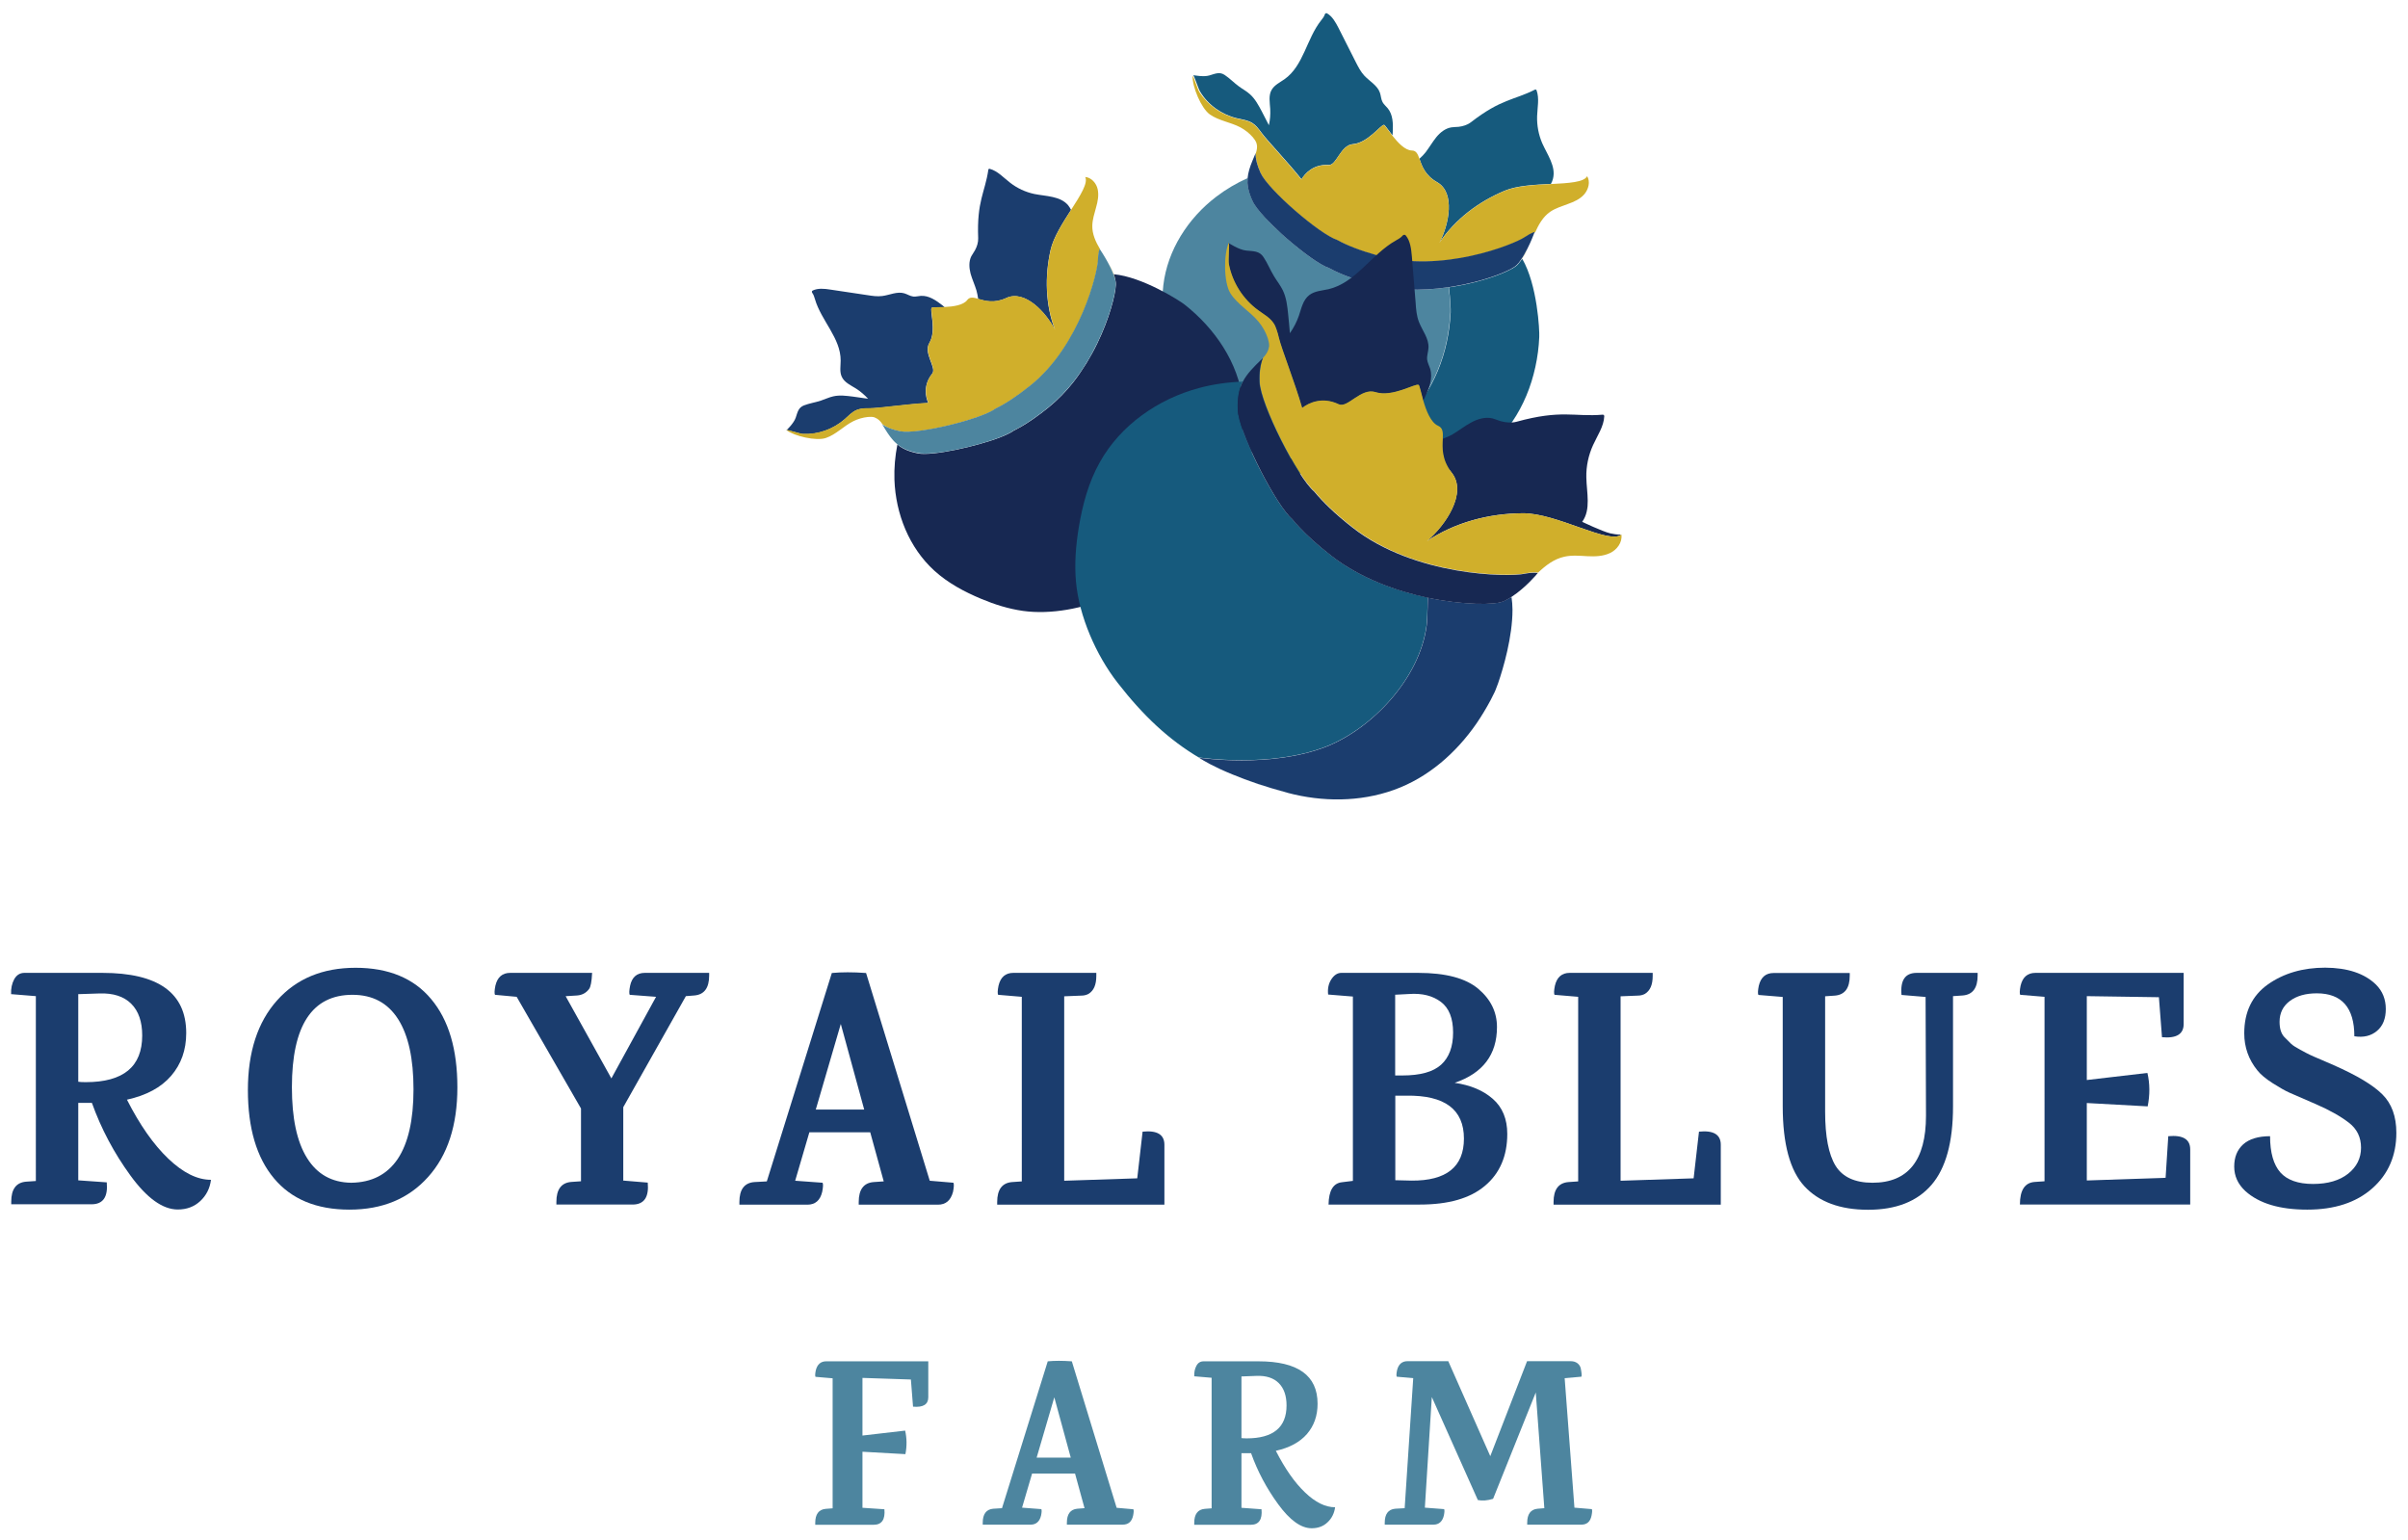 <?xml version="1.0" encoding="utf-8"?>
<!-- Generator: Adobe Illustrator 25.3.1, SVG Export Plug-In . SVG Version: 6.00 Build 0)  -->
<svg version="1.1" id="Layer_1" xmlns="http://www.w3.org/2000/svg" xmlns:xlink="http://www.w3.org/1999/xlink" x="0px" y="0px"
	 viewBox="0 0 1800 1151.5" style="enable-background:new 0 0 1800 1151.5;" xml:space="preserve">
<style type="text/css">
	.st0{fill:#4D859F;}
	.st1{fill:#165A7D;}
	.st2{fill:#D0AF2B;}
	.st3{fill:#1B3D6E;}
	.st4{fill:#172852;}
</style>
<g>
	<g>
		<g>
			<path class="st0" d="M1055.2,359c-5.3,0.7-10.3,1.2-15.2,1.7C1044.9,360.2,1049.9,359.7,1055.2,359z"/>
			<path class="st0" d="M1147.5,274.4c-1.6,7.3-3.8,14.6-6.7,21.4C1143.7,288.9,1145.9,281.7,1147.5,274.4z"/>
			<path class="st0" d="M1063.5,357.6c19.2-3.9,37.7-12.3,52.2-25.4c11.1-10,19.4-22.6,25.2-36.4c-5.7,13.8-14.1,26.4-25.2,36.4
				C1101.2,345.3,1082.7,353.7,1063.5,357.6z"/>
			<path class="st0" d="M1038.5,360.8c-4.8,0.4-9.5,0.6-14,0.7C1029.1,361.4,1033.7,361.1,1038.5,360.8z"/>
			<path class="st0" d="M1023.3,361.5c-4.7,0-9.2-0.1-13.7-0.3C1014.1,361.4,1018.7,361.5,1023.3,361.5z"/>
			<path class="st0" d="M988.9,340.3c22.2-3,43.9-11.8,60.5-26.8c22.2-20,33.3-50.3,34.8-80.1c0.1-2.1-0.1-9.5-1.3-18.7
				c-9.9,1.5-20.6,2.2-31.5,1.7c-9.1-0.4-18.3-1.8-27.2-4.3c-13.5-3.8-23.4-7.7-30.6-11.7c-6.5-2.1-19.4-11.4-31.4-21.9
				c-1.5-1.3-3-2.6-4.4-3.9c-4.4-4-8.5-8-11.9-11.7c-4.6-5-8.1-9.4-9.5-12.6c-0.8-1.7-1.5-3.4-2-4.9c-1.1-3.1-1.7-5.9-1.8-8.6
				c-0.1-1.2,0-2.5,0.1-3.7c-8.4,3.8-16.3,8.4-23.6,14c-21,16-36.4,39.9-39.5,66.1c-1.7,14.1,0.1,28.5,3.3,42.4
				c2.5,11,5.9,21.9,11.1,31.9c9.9,19.2,29,37.6,47.8,48.4c26.8,15.4,50.4,23.5,77.7,25.2c-23.2-1.5-43.6-7.6-65.6-18.7
				C957.6,343.2,972.3,342.6,988.9,340.3z"/>
			<path class="st1" d="M1136.8,194.9c-0.9,1.3-1.9,2.5-2.8,3.4c-3.1,3-15.3,8.6-32.1,12.8c-4.8,1.2-10,2.3-15.4,3.2
				c-1.1,0.2-2.3,0.3-3.4,0.5c1.1,9.2,1.4,16.5,1.3,18.7c-1.5,29.8-12.6,60.1-34.8,80.1c-16.6,15-38.3,23.8-60.5,26.8
				c-16.7,2.3-31.3,2.9-45.2,2c22,11.2,42.5,17.2,65.6,18.7c0.1,0,0.2,0,0.3,0c4.4,0.3,9,0.4,13.7,0.3c0.4,0,0.8,0,1.2,0
				c4.5-0.1,9.2-0.3,14-0.7c0.5,0,0.9-0.1,1.4-0.1c4.9-0.4,10-0.9,15.2-1.7c0,0,0,0,0,0c2.8-0.4,5.5-0.8,8.3-1.4
				c19.2-3.9,37.7-12.3,52.2-25.4c11.1-10,19.4-22.6,25.2-36.4c2.9-6.9,5.1-14.1,6.7-21.4c1.6-7.3,2.6-14.8,2.9-22.3
				c0.3-5-1.4-39.1-12.7-58.5C1137.5,194,1137.1,194.4,1136.8,194.9z"/>
			<path class="st1" d="M891.6,56.4C891.6,56.4,891.6,56.4,891.6,56.4C891.6,56.4,891.6,56.4,891.6,56.4L891.6,56.4z"/>
			<path class="st1" d="M924.7,88.4c3.9,0.9,8,1.4,11.4,3.5c1.3,0.8,2.4,1.8,3.4,2.9c0,0,0.1,0.1,0.1,0.1c1.2,1.3,2.3,2.8,3.4,4.3
				c4.4,6,19.7,21.9,29.9,34.8c2.6-4.5,9-11.4,20.3-10.7c6,0.4,8.8-14.9,18.2-15.6c11.1-0.9,21-14.8,23.2-14.4
				c0.7,0.2,3.1,3.8,6.3,7.9c0.1-0.8,0.2-1.6,0.2-2.4c0.3-6.3,0.2-13.1-3.8-17.9c-1.2-1.5-2.8-2.7-3.8-4.5c-1.2-2.2-1.2-4.8-2-7.1
				c-1.9-5.5-7.7-8.5-11.7-12.8c-2.7-2.9-4.5-6.5-6.3-10c-4.3-8.6-8.7-17.1-13-25.7c-2.1-4.1-4.6-8.6-8.5-10.8
				c-0.7-0.4-1.5,0-1.7,0.8c-0.5,1.6-1.7,3.1-2.8,4.5c-10.8,13.6-13.1,33.9-27.3,43.9c-3.4,2.4-7.5,4.3-9.6,7.9
				c-2.5,4.2-1.4,9.5-1.1,14.4c0.2,4.1-0.1,8.2-1,12.1c-1.8-3.5-3.6-7-5.4-10.5c-2.4-4.5-4.9-9.2-8.7-12.6c-2.5-2.3-5.6-3.9-8.3-5.9
				c-3.7-2.7-6.9-6.1-10.7-8.6c-3.8-2.5-7-0.9-11.4,0.4c-4.3,1.3-11.8-0.2-12-0.2c0.9,1,3.8,10.3,5.1,12.3
				C903.1,78.5,913.3,85.7,924.7,88.4z"/>
			<path class="st1" d="M1074.3,136.2c13.7,7.8,8.9,31.5,1.7,45.2c11.7-17.5,29.3-30.7,48.7-38.8c9.2-3.9,22.6-4.5,34.6-5.1
				c0.7-1.3,1.3-2.6,1.6-4c2.3-9.2-4.3-17.9-8.1-26.5c-2.7-6.3-4-13.2-3.8-20.1c0.2-6.5,1.8-13.3-0.4-19.4c-0.2-0.5-0.7-0.7-1.2-0.5
				c-16,8.1-25,6.7-47.9,24.4c-2.6,2-5.9,3-9.1,3.4c-1.8,0.2-3.6,0.1-5.4,0.4c-4.6,0.7-8.4,3.8-11.3,7.3c-2.9,3.6-5.2,7.6-8,11.3
				c-1.4,1.8-3,3.4-4.7,4.9C1062.9,123.9,1065.1,131,1074.3,136.2z"/>
			<path class="st2" d="M1186.4,131.7c-2.3,4.6-13.9,5.2-27.1,5.9c-12,0.6-25.4,1.3-34.6,5.1c-19.4,8.1-36.9,21.3-48.7,38.8
				c7.1-13.7,12-37.4-1.7-45.2c-9.2-5.2-11.4-12.3-13.2-17.4c-1.3-3.7-2.4-6.4-5.8-6.4c-5-0.1-10.4-5.9-14.5-11.1
				c-3.2-4.1-5.6-7.8-6.3-7.9c-2.2-0.5-12,13.5-23.2,14.4c-9.4,0.7-12.2,16-18.2,15.6c-11.3-0.7-17.6,6.2-20.3,10.7
				c-10.3-13-25.6-28.8-29.9-34.8c-1.1-1.5-2.1-2.9-3.4-4.3c0,0-0.1-0.1-0.1-0.1c-1-1.1-2.1-2.1-3.4-2.9c-3.4-2.1-7.5-2.6-11.4-3.5
				c-11.4-2.7-21.6-9.9-28-19.7c-1.3-2-4.2-11.3-5.1-12.3c0,0,0,0,0,0c0,0,0,0,0,0c0,0,0,0.1,0,0.1c-0.4,8,6.4,24.2,12.8,28.8
				c6.8,4.8,15.5,5.8,22.9,9.7c3.5,1.9,6.7,4.4,9.3,7.4c1.1,1.3,2.1,2.7,2.7,4.3c0.1,0.3,0,0.5,0.1,0.8c0-0.1,0-0.1,0.1-0.2
				c0.6,2.4,0.1,5-0.8,7.4c0.1,4.4,1.2,9,3.8,14.7c5.7,12.6,44.2,45.9,57.3,50.1c7.3,4,17.1,7.9,30.6,11.7
				c47.6,13.4,101.5-8.4,109.6-13.9c4.8-3.3,7.6-3.8,7.6-3.8s-0.1,0.2-0.2,0.5c2.8-6.2,6-12.1,11.5-15.9c4-2.7,8.7-4.1,13.2-5.8
				c4.5-1.6,9.1-3.6,12.3-7.3C1187.5,141.4,1188.9,135.8,1186.4,131.7z"/>
			<path class="st2" d="M1136.8,194.9c0.3-0.4,0.7-0.8,1-1.3c1.6-2.4,3-5,4.2-7.7C1140.4,189,1138.7,192.2,1136.8,194.9z"/>
			<path class="st3" d="M1139.8,177.2c-8.1,5.5-62.1,27.3-109.6,13.9c-13.5-3.8-23.4-7.7-30.6-11.7c-13-4.2-51.5-37.4-57.3-50.1
				c-2.6-5.7-3.7-10.3-3.8-14.7c0,0,0-0.1,0-0.1c-0.1,0.2-0.1,0.5-0.2,0.7c-0.8,1.8-1.5,3.4-2.1,5c-2,4.8-3.2,8.9-3.6,12.9
				c-0.1,1.2-0.1,2.4-0.1,3.7c0.2,2.7,0.7,5.5,1.8,8.6c0.5,1.6,1.2,3.2,2,4.9c1.4,3.2,4.9,7.6,9.5,12.6c3.5,3.7,7.6,7.7,11.9,11.7
				c1.5,1.3,2.9,2.6,4.4,3.9c12,10.4,24.9,19.8,31.4,21.9c7.3,4,17.1,7.9,30.6,11.7c8.9,2.5,18.1,3.8,27.2,4.3
				c10.9,0.5,21.5-0.2,31.5-1.7c1.1-0.2,2.3-0.3,3.4-0.5c5.4-0.9,10.6-2,15.4-3.2c16.8-4.2,29.1-9.8,32.1-12.8
				c1-0.9,1.9-2.1,2.8-3.4c1.9-2.6,3.7-5.8,5.3-9c2.7-5.3,4.6-10.4,5.2-11.9c0.1-0.3,0.2-0.5,0.2-0.5S1144.7,173.9,1139.8,177.2z"/>
		</g>
		<g>
			<path class="st4" d="M929,299.7c-3.3-28.6-20.9-54.2-43.5-72c-3.8-3-31.5-20.7-53-22.7c0.5,1.2,0.8,2.5,1.1,3.8
				c0.2,0.6,0.3,1.3,0.4,1.9c0.1,0.6,0.1,1.3,0.1,2.3c-0.3,7.3-4.7,24.9-14,44c-2.3,4.8-5,9.6-7.9,14.4c-3,4.8-6.2,9.6-9.8,14.2
				c-5.4,6.9-11.6,13.3-18.5,18.9c-7.9,6.4-14.7,11.1-20.6,14.5c-2,1.1-3.9,2.1-5.6,3c-0.7,0.5-1.5,1-2.4,1.5c-1.9,1-4.2,2.1-7,3.2
				c-17.8,7-51.2,14.3-61.9,12.3c-7.1-1.4-11.8-3.5-15.6-6.7c-1.7,8.7-2.5,17.5-2.2,26.4c0.9,25.4,11,50.8,29.8,67.9
				c10.1,9.2,22.4,15.8,35.1,21.1c10,4.2,20.5,7.5,31.2,9c20.6,2.9,45.7-1.8,64.6-10.5c40.9-18.8,64.5-41.1,87-84
				C926.3,343,931.5,321.1,929,299.7z"/>
			<path class="st3" d="M587.6,321.6C587.6,321.6,587.7,321.6,587.6,321.6C587.7,321.6,587.6,321.6,587.6,321.6
				C587.6,321.6,587.6,321.6,587.6,321.6z"/>
			<path class="st3" d="M631.2,313.6c2.9-2.5,5.5-5.5,9.1-7c0.7-0.3,1.4-0.5,2.2-0.7c0.5-0.1,1-0.2,1.5-0.3c0.2,0,0.5-0.1,0.7-0.1
				c1.7-0.2,3.5-0.2,5.2-0.2c7.2,0,28.1-3.2,44-4c-2.1-4.6-3.9-13.4,2.9-21.9c3.6-4.5-6.8-15.2-2.1-23c5.5-9.2,0.1-24.7,1.7-26.2
				c0.5-0.5,4.7-0.3,9.7-0.5c-0.6-0.5-1.2-1-1.7-1.5c-4.8-3.7-10.1-7.4-16.1-7c-1.9,0.1-3.7,0.7-5.6,0.5c-2.4-0.3-4.4-1.7-6.7-2.4
				c-5.4-1.6-11,1.3-16.5,2c-3.8,0.5-7.6-0.1-11.4-0.7c-9.1-1.4-18.3-2.7-27.4-4.1c-4.4-0.7-9.3-1.2-13.2,0.7
				c-0.7,0.3-0.8,1.2-0.3,1.8c1,1.3,1.5,3.1,2,4.7c4.7,16.1,19.3,29.1,19.2,45.9c0,4-0.9,8.3,0.8,12c1.9,4.3,6.7,6.4,10.7,8.9
				c3.3,2.1,6.3,4.7,9,7.6c-3.8-0.6-7.5-1.1-11.3-1.6c-4.9-0.6-9.9-1.3-14.7-0.2c-3.2,0.7-6.2,2.2-9.3,3.2c-4.2,1.4-8.6,2-12.7,3.6
				c-4.1,1.6-4.7,5-6.1,9.2c-1.4,4.1-6.7,9.2-6.9,9.3c1.3-0.2,10.2,2.8,12.5,2.9C611.4,325,622.7,321,631.2,313.6z"/>
			<path class="st3" d="M752.2,222.8c13.8-6.4,29.7,10.6,36.4,23.9c-7.2-18.9-7.7-40.1-3.3-59.8c2.1-9.4,9.1-20.3,15.3-30
				c-0.6-1.2-1.3-2.4-2.2-3.5c-5.9-6.9-16.4-6.6-25.3-8.4c-6.5-1.4-12.6-4.2-17.9-8.3c-5-3.8-9.4-8.9-15.4-10.5
				c-0.5-0.1-1,0.2-1,0.7c-2.5,17.1-8.7,23.3-7.6,51.2c0.1,3.1-0.9,6.3-2.4,9c-0.8,1.5-1.9,2.9-2.7,4.4c-2,3.9-1.7,8.7-0.6,13
				c1.2,4.3,3.1,8.3,4.4,12.6c0.6,2.1,1,4.3,1.3,6.4C736.2,224.9,743,227.1,752.2,222.8z"/>
			<path class="st2" d="M673.2,322.5c13.1,2.5,60.7-9.1,71.2-17c7.2-3.5,15.7-9,26.3-17.5c37.1-29.8,50-84.4,50.2-93.8
				c0.1-5.6,1.3-8,1.3-8s0,0.1,0.1,0.1c-3.3-5.6-5.9-11.2-5.8-17.6c0.1-4.6,1.6-9.1,2.8-13.6c1.3-4.5,2.2-9.2,1.2-13.7
				c-1-4.5-4.7-8.7-9.3-9.1c2.3,4.4-3.6,13.8-10.5,24.5c-6.2,9.7-13.2,20.6-15.3,30c-4.5,19.8-3.9,40.9,3.3,59.8
				c-6.7-13.2-22.7-30.3-36.4-23.9c-9.2,4.3-16,2.1-21,0.7c-3.6-1-6.3-1.7-8.3,0.9c-2.9,3.9-10.5,4.9-16.8,5.2
				c-5,0.2-9.2,0.1-9.7,0.5c-1.6,1.5,3.9,17-1.7,26.2c-4.7,7.8,5.7,18.5,2.1,23c-6.8,8.5-5,17.3-2.9,21.9c-15.9,0.8-36.9,4-44,4
				c-1.7,0-3.5,0-5.2,0.2c-0.2,0-0.5,0.1-0.7,0.1c-0.5,0.1-1,0.1-1.5,0.3c-0.7,0.2-1.5,0.4-2.2,0.7c-3.5,1.5-6.2,4.4-9.1,7
				c-8.5,7.4-19.8,11.4-31.1,10.9c-2.3-0.1-11.2-3.1-12.5-2.9c0,0,0,0-0.1,0c0,0,0,0,0,0c0,0,0,0,0.1,0c6,4.7,22.5,8.5,29.7,6
				c7.6-2.6,13.2-8.9,20.4-12.5c3.4-1.7,7.2-2.8,11-3.2c1.6-0.1,3.3-0.2,4.9,0.3c0.2,0.1,0.4,0.3,0.7,0.4c0,0-0.1-0.1-0.1-0.1
				c2.2,0.9,4,2.7,5.3,4.8C663,319.7,667.2,321.4,673.2,322.5z"/>
			<path class="st2" d="M833.7,208.8c-0.3-1.3-0.6-2.5-1.1-3.8c-1.1-3-2.6-5.9-4.3-8.8C830.5,200.3,832.7,204.9,833.7,208.8z"/>
			<path class="st2" d="M755.2,323.4c0.9-0.5,1.7-1,2.4-1.5c1.8-0.9,3.7-1.9,5.6-3c-2,1.1-3.9,2.1-5.6,3
				C756.9,322.4,756.1,322.9,755.2,323.4z"/>
			<path class="st0" d="M748.2,326.6c2.7-1.1,5.1-2.2,7-3.2c0.9-0.5,1.7-1,2.4-1.5c1.8-0.9,3.7-1.9,5.6-3
				c5.9-3.4,12.7-8.1,20.6-14.5c6.9-5.6,13.1-12.1,18.5-18.9c3.6-4.6,6.9-9.4,9.8-14.2c3-4.8,5.6-9.7,7.9-14.4
				c9.3-19.1,13.7-36.6,14-44c0-0.9,0-1.7-0.1-2.3c-0.1-0.6-0.2-1.2-0.4-1.9c-1-3.9-3.2-8.5-5.4-12.6c-2.8-5.1-5.6-9.3-6-9.9
				c0-0.1-0.1-0.1-0.1-0.1s-1.2,2.4-1.3,8c-0.2,9.4-13.2,63.9-50.2,93.8c-10.6,8.5-19.1,14-26.3,17.5c-10.5,7.9-58.1,19.5-71.2,17
				c-5.9-1.2-10.2-2.8-13.6-5.2c0,0-0.1,0-0.1-0.1c0.1,0.2,0.3,0.3,0.4,0.5c2.8,4.8,5.2,8.5,7.9,11.5c0.9,1,1.8,1.9,2.8,2.7
				c0.1,0.1,0.2,0.1,0.2,0.2c3.8,3.2,8.5,5.3,15.6,6.7C697,341,730.4,333.7,748.2,326.6z"/>
		</g>
		<g>
			<path class="st1" d="M962.2,592.6c-17.2-4.6-30.7-9.3-40.9-13.6C933.6,584.2,947,588.6,962.2,592.6z"/>
			<path class="st1" d="M1130.3,455.6c0,0,0,0.1,0,0.1C1130.3,455.7,1130.3,455.7,1130.3,455.6z"/>
			<path class="st1" d="M991.3,558.1c33.5-13.1,70-50.3,75.1-90.9c0.3-2.4,0.7-10.3,0.8-20.5c-23.7-5-50.6-14.5-72.4-31.6
				c-10-7.8-17.6-14.7-23.5-21c-1.9-2.1-3.7-4.1-5.3-6c-0.8-0.7-1.6-1.5-2.5-2.5c-13.4-14.8-37.8-63.7-38.3-79.3c0,0,0,0,0,0l0,0
				c0,0,0,0,0-0.1c-0.2-4.3,0.1-7.9,0.6-11.2c0.6-3.6,1.6-6.8,3.1-9.7c-11,0.4-22,1.9-32.7,4.8c-30.6,8.2-58.7,27.8-74.1,55.5
				c-8.4,14.9-12.9,31.8-15.7,48.7c-2.2,13.4-3.3,27-2.1,40.5c2.3,25.9,15.1,55.1,31.1,75.6c19.2,24.7,38.2,42.6,61.4,56.3
				c-0.5-0.3-0.8-0.5-0.8-0.5S949.4,574.5,991.3,558.1z"/>
			<path class="st3" d="M1128.2,447.2c-0.1,0-0.2,0.1-0.2,0.1c-0.7,0.4-1.5,0.9-2.2,1.2c-0.8,0.4-1.7,0.8-2.5,1.2c0,0,0,0-0.1,0
				c0,0,0,0,0,0c-5.8,2.4-28.7,2.8-55.9-2.9c-0.1,10.2-0.5,18-0.8,20.5c-5.1,40.5-41.7,77.8-75.1,90.9c-41.9,16.4-95.2,8.2-95.2,8.2
				s0.3,0.2,0.8,0.5c2.3,1.5,10.1,6.3,24.4,12.1c10.2,4.2,23.7,9,40.9,13.6c0.1,0,0.1,0,0.2,0.1c25.9,6.9,54,6.9,79.2-2.1
				c0.1,0,0.2-0.1,0.3-0.1c25.4-9.1,46.4-27.5,61.8-49.8c3.8-5.6,7.3-11.4,10.5-17.4c1-2,2-4,3-6c0.2-0.3,0.4-0.8,0.6-1.4
				c0.5-1.2,1.1-2.9,1.9-5c4-11.5,10.8-34.9,10.8-55c0,0,0-0.1,0-0.1c0-3.2-0.3-6.3-0.7-9.3C1129.2,446.6,1128.7,446.9,1128.2,447.2
				z"/>
			<path class="st4" d="M918.4,181.5C918.4,181.5,918.4,181.5,918.4,181.5C918.4,181.5,918.4,181.5,918.4,181.5
				C918.4,181.5,918.4,181.5,918.4,181.5z"/>
			<path class="st4" d="M918.5,197.5c2.6,13.8,10.7,26.5,22.1,34.7c3.9,2.8,8.3,5.2,11,9.1c0.6,0.8,1,1.6,1.5,2.5
				c0.3,0.6,0.5,1.2,0.7,1.8c0.1,0.3,0.2,0.5,0.3,0.8c0.7,2,1.3,4.2,1.8,6.3c2.1,8.7,11.9,33.3,17.4,52.4c5-3.8,15.2-8.6,27.4-2.7
				c6.5,3.1,16.6-12.6,27.4-9.1c12.8,4.1,30.1-7,32.3-5.4c0.7,0.5,1.7,5.7,3.4,11.7c0.5-0.9,0.9-1.7,1.3-2.5
				c3.2-6.9,6.2-14.4,3.9-21.6c-0.7-2.2-1.9-4.3-2.2-6.7c-0.3-3,0.9-5.9,1-8.8c0.4-7-4.7-13-7.2-19.5c-1.7-4.5-2.1-9.3-2.4-14.1
				c-0.9-11.5-1.9-23-2.8-34.5c-0.5-5.6-1.1-11.7-4.6-15.9c-0.6-0.7-1.7-0.6-2.3,0.1c-1.3,1.6-3.3,2.7-5.1,3.7
				c-18.2,10.2-30,31.7-50.4,36.4c-4.9,1.1-10.3,1.3-14.3,4.4c-4.7,3.6-5.9,9.9-7.8,15.5c-1.6,4.6-3.9,9-6.7,13
				c-0.4-4.7-0.8-9.5-1.3-14.1c-0.6-6.1-1.3-12.4-4-18c-1.8-3.7-4.4-6.9-6.5-10.4c-2.9-4.7-4.9-9.9-8-14.5
				c-3.1-4.6-7.4-4.2-12.9-4.8c-5.4-0.5-13-5.6-13.3-5.7C919,183,917.9,194.7,918.5,197.5z"/>
			<path class="st4" d="M1085.2,353.5c11.7,14.9-4.5,39.1-18.7,51.1c21-14.1,46.5-20.8,71.8-20.9c25.3-0.2,64.7,23.7,73.6,15.9v0
				c0,0-2.3,0.4-8.3-0.9c-5.9-1.4-20.9-8.6-20.9-8.6c6.7-9.2,3.3-21.8,3.1-33.2c-0.2-8.3,1.6-16.6,5-24.1c3.2-7.1,8.1-14,8.4-21.7
				c0-0.6-0.5-1.1-1.1-1.1c-21.5,1.8-30.8-4-64.5,5.3c-3.8,1-7.9,0.6-11.7-0.4c-2.1-0.6-4.1-1.5-6.2-2.1c-5.4-1.3-11.1,0.4-15.9,3
				c-4.9,2.6-9.2,6.1-14,8.9c-2.4,1.4-4.9,2.4-7.5,3.4C1078.1,334.7,1077.4,343.6,1085.2,353.5z"/>
			<path class="st2" d="M1212,399.6c-9,7.8-48.4-16.1-73.6-15.9c-25.3,0.2-50.8,6.8-71.8,20.9c14.2-12,30.4-36.1,18.7-51.1
				c-7.8-10-7.1-18.9-6.8-25.4c0.2-4.7,0.2-8.2-3.5-9.8c-5.5-2.4-8.9-11.3-11.1-18.9c-1.7-6-2.7-11.2-3.4-11.7
				c-2.3-1.5-19.5,9.5-32.3,5.4c-10.8-3.5-20.9,12.2-27.4,9.1c-12.3-5.9-22.4-1.2-27.4,2.7c-5.5-19.1-15.3-43.7-17.4-52.4
				c-0.5-2.1-1-4.2-1.8-6.3c-0.1-0.3-0.2-0.5-0.3-0.8c-0.2-0.6-0.5-1.2-0.7-1.8c-0.4-0.9-0.9-1.7-1.5-2.5c-2.8-3.9-7.2-6.3-11-9.1
				c-11.4-8.2-19.5-20.9-22.1-34.7c-0.5-2.8,0.5-14.5,0-16c0,0,0-0.1,0-0.1c0,0,0,0,0,0c0,0,0,0.1,0,0.1c-4,8.7-3.9,29.8,1.1,37.9
				c5.3,8.4,14.6,13.5,21,21.2c3.1,3.7,5.5,8,7,12.5c0.6,2,1.1,4,1,6c0,0.3-0.2,0.6-0.3,0.9c0-0.1,0.1-0.1,0.1-0.2
				c-0.4,3-2.2,5.6-4.3,7.8c-1.9,4.9-2.8,10.5-2.5,18.1c0.6,16.7,28.3,71.2,40.9,81.8c6.3,7.7,15.4,16.6,28.7,27
				c46.8,36.6,116.8,36.9,128.3,34.5c6.9-1.5,10.1-0.7,10.1-0.7s0,0.1-0.1,0.1c5.8-5.5,12-10.3,19.7-12c5.7-1.3,11.5-0.7,17.3-0.4
				c5.8,0.3,11.8,0.1,17-2.4C1208.7,411,1212.9,405.4,1212,399.6z"/>
			<path class="st2" d="M929.2,285.2c-0.1,0.1-0.1,0.2-0.1,0.3c-1.5,2.9-2.5,6.1-3.1,9.7C926.6,291.5,927.6,288.2,929.2,285.2z"/>
			<path class="st2" d="M925.3,306.5C925.3,306.5,925.3,306.4,925.3,306.5C925.3,306.4,925.3,306.5,925.3,306.5L925.3,306.5z"/>
			<path class="st2" d="M1128.2,447.2c0.5-0.3,1-0.5,1.4-0.8c0.2-0.1,0.4-0.3,0.6-0.4C1129.6,446.4,1128.9,446.8,1128.2,447.2z"/>
			<path class="st2" d="M1123.3,449.7C1123.3,449.7,1123.2,449.7,1123.3,449.7C1123.2,449.7,1123.2,449.7,1123.3,449.7
				C1123.2,449.7,1123.2,449.7,1123.3,449.7C1123.2,449.7,1123.3,449.7,1123.3,449.7z"/>
			<path class="st2" d="M1125.8,448.6c0.8-0.4,1.5-0.8,2.2-1.2C1127.3,447.8,1126.5,448.2,1125.8,448.6z"/>
			<path class="st4" d="M1139.4,429c-11.5,2.4-81.5,2.1-128.3-34.5c-13.3-10.4-22.4-19.3-28.7-27c-12.6-10.6-40.2-65.1-40.9-81.8
				c-0.3-7.6,0.6-13.2,2.5-18.1c0,0,0-0.1,0-0.1c-0.2,0.2-0.3,0.5-0.5,0.7c-6.7,6.4-11.4,11.3-14.4,17c-1.6,3-2.6,6.3-3.2,10
				c-0.5,3.3-0.7,6.9-0.6,11.2c0,0,0,0,0,0.1c0,0,0,0,0,0c0.6,15.6,24.9,64.5,38.3,79.3c0.9,1,1.7,1.8,2.5,2.5
				c1.6,1.9,3.3,3.9,5.3,6c5.8,6.2,13.5,13.2,23.5,21c21.8,17,48.7,26.6,72.4,31.6c27.2,5.7,50.1,5.3,55.9,2.9c0,0,0,0,0,0
				c0,0,0,0,0.1,0c0.8-0.3,1.7-0.7,2.5-1.2c0.8-0.4,1.5-0.8,2.2-1.2c0.1,0,0.2-0.1,0.2-0.1c0.7-0.4,1.3-0.8,2-1.3
				c10.1-6.6,18.7-16.8,19.2-17.5c0,0,0.1-0.1,0.1-0.1S1146.3,427.6,1139.4,429z"/>
		</g>
	</g>
	<g>
		<g>
			<path class="st3" d="M18.3,727.3h58.2c41.8,0,62.7,15,62.7,45c0,12.7-3.8,23.3-11.3,32c-7.5,8.7-18.5,14.6-33,17.8
				c9.6,18.9,19.9,33.6,30.9,44.1c11,10.5,21.6,15.8,31.9,15.8c-0.8,6.4-3.5,11.7-8,15.9c-4.5,4.2-10.1,6.3-16.8,6.3
				c-11.3,0-23.1-8.5-35.4-25.4c-12.3-16.9-21.9-35-28.8-54.3H58.5v57.9l21.3,1.5c1,11-2.8,16.4-11.4,16.4h-60v-2
				c0-9.3,3.7-14.3,11.1-14.9l7.3-0.5V744.7l-18.5-1.5c-0.2-4.2,0.6-7.9,2.3-11.1C12.4,728.9,14.9,727.3,18.3,727.3z M58.5,743.2
				v65.5c1.3,0.2,3.2,0.3,5.6,0.3c28.2,0,42.2-11.6,42.2-34.9c0-10.3-2.7-18.2-8.2-23.7c-5.5-5.5-13.5-8.1-23.9-7.7L59,743.2H58.5z"
				/>
			<path class="st3" d="M185.3,814.9c0-28.4,7.3-50.8,21.8-67c14.5-16.3,34.1-24.4,58.7-24.4c24.6,0,43.5,7.8,56.5,23.4
				c13.1,15.6,19.6,37.6,19.6,66s-7.3,50.8-21.9,67c-14.6,16.3-34.2,24.4-58.8,24.4c-24.6,0-43.4-7.8-56.4-23.4
				C191.8,865.4,185.3,843.3,185.3,814.9z M263.5,743.7c-30.2,0-45.3,23-45.3,69.1c0,23.1,3.7,40.7,11.3,52.9
				c7.5,12.1,18.5,18.3,33,18.5c15.3-0.2,26.9-6.1,34.8-17.8c7.8-11.7,11.8-29,11.8-52c0-22.9-3.8-40.4-11.5-52.5
				C289.8,749.7,278.5,743.7,263.5,743.7z"/>
			<path class="st3" d="M482,727.3h48.1v2c0,9.3-3.7,14.3-11.1,14.9l-6.3,0.5l-46.8,83v54.9h0.3l18,1.5c1,11-2.8,16.4-11.4,16.4
				h-56.9v-2c0-9.3,3.7-14.3,11.1-14.9l7.3-0.5v-54.4l-48.1-83.5l-16.2-1.5c-0.5-1-0.4-3.3,0.3-6.8c1.5-6.4,5.2-9.6,11.1-9.6h61.2
				c-0.3,6.6-1.1,10.6-2.3,12.1c-2.2,2.9-5.1,4.5-8.9,4.8l-8.1,0.5h-0.5l34.2,61.5l33.4-61l-19.7-1.5c-0.5-1-0.4-3.3,0.3-6.8
				C472.4,730.5,476.1,727.3,482,727.3z"/>
			<path class="st3" d="M701.1,900.6h-59.2v-2c0-9.3,3.7-14.3,11.1-14.9l7.3-0.5h0.3l-10.1-36.7H605l-10.6,36.2l20.5,1.5
				c0.5,1,0.4,3.3-0.3,6.8c-1.5,6.4-5.2,9.6-11.1,9.6h-50.8v-2c0-9.3,3.7-14.3,11.1-14.9l9.4-0.5l48.6-155.8
				c7.3-0.7,15.8-0.7,25.6,0l47.6,155.3l17.7,1.5c0.5,1,0.4,3.3-0.3,6.8C710.7,897.4,707,900.6,701.1,900.6z M609.8,829.5H646
				l-17.5-64L609.8,829.5z"/>
			<path class="st3" d="M870.4,855.8v44.8h-125v-2c0-9.3,3.7-14.3,11.1-14.9l7.3-0.5V745.2l-17.7-1.5c-0.5-1-0.4-3.3,0.3-6.8
				c1.5-6.4,5.2-9.6,11.1-9.6h62v2.3c0,6.6-1.9,11-5.8,13.4c-1.5,0.8-3.3,1.3-5.3,1.3l-12.4,0.5h-0.5v137.9l54.6-1.8l4-34.9
				C865,844.9,870.4,848.2,870.4,855.8z"/>
			<path class="st3" d="M1002.7,727.3h57.4c20.6,0,35.5,4,44.9,11.9c9.4,7.9,14,17.5,14,28.6c0,20.6-10.5,34.5-31.6,41.7
				c11.8,1.7,21.3,5.7,28.5,12c7.2,6.3,10.8,15.1,10.8,26.2c0,16.5-5.6,29.5-16.7,38.8c-11.1,9.4-27.3,14-48.6,14h-68.3
				c0.2-10.5,3.5-16,10.1-16.7l8.1-1V745l-18.5-1.5c-0.5-4.4,0.3-8.2,2.4-11.4C997.3,728.9,999.8,727.3,1002.7,727.3z M1042.9,743.5
				v60.5h5.3c13.5,0,23.2-2.7,29.1-8.1c5.9-5.4,8.9-13.4,8.9-24s-3-18.3-9.1-22.9c-6.1-4.6-14-6.6-23.8-5.9l-9.6,0.5H1042.9z
				 M1094.3,851.2c0-21.8-14.3-32.5-43-32.1h-8.3v63.2l12.1,0.3C1081.2,882.8,1094.3,872.3,1094.3,851.2z"/>
			<path class="st3" d="M1286.3,855.8v44.8h-125v-2c0-9.3,3.7-14.3,11.1-14.9l7.3-0.5V745.2l-17.7-1.5c-0.5-1-0.4-3.3,0.3-6.8
				c1.5-6.4,5.2-9.6,11.1-9.6h62v2.3c0,6.6-1.9,11-5.8,13.4c-1.5,0.8-3.3,1.3-5.3,1.3l-12.4,0.5h-0.5v137.9l54.6-1.8l4-34.9
				C1280.9,844.9,1286.3,848.2,1286.3,855.8z"/>
			<path class="st3" d="M1432.8,727.3h45.5v2c0,9.3-3.7,14.3-11.1,14.9l-7.3,0.5v82.5c0,26.7-5.4,46.2-16.1,58.6
				c-10.7,12.4-26.5,18.6-47.4,18.6c-20.9,0-36.8-5.9-47.6-17.6c-10.8-11.7-16.2-31.7-16.2-59.8v-81.7l-18.2-1.5
				c-0.5-1-0.4-3.3,0.3-6.8c1.5-6.4,5.2-9.6,11.1-9.6h56.9v2c0,9.3-3.7,14.3-11.1,14.9l-7.3,0.5V831c0,18.6,2.6,32,7.8,40.5
				c5.2,8.4,14.4,12.7,27.6,12.7c26.6,0,40-16.7,40-50.1l-0.3-88.8l-18-1.5C1420.4,732.7,1424.2,727.3,1432.8,727.3z"/>
			<path class="st3" d="M1637.2,859.3v41.2h-127.3c0-10.8,3.7-16.4,11.1-16.9l7.3-0.5V745.2l-18.2-1.5c-0.5-1-0.4-3.3,0.3-6.8
				c1.5-6.4,5.2-9.6,11.1-9.6h110.8v38.2c0,7.6-5.4,10.9-16.2,9.9l-2.3-29.9l-53.9-0.8v62.7l45.3-5.3c1.9,8.1,1.9,16.4,0.2,25
				l-45.5-2.5v57.9l58.9-2l2-31.1C1631.8,848.4,1637.2,851.7,1637.2,859.3z"/>
			<path class="st3" d="M1776.1,736.1c4.9,4.9,7.3,11,7.3,18.2c0,7.3-2.2,12.7-6.6,16.4c-4.4,3.7-10,5.1-16.9,4
				c0-21.4-9.4-32.1-28.1-32.1c-8.3,0-15,1.9-20.1,5.7c-5.1,3.8-7.7,9-7.7,15.6c0,5.1,1.2,8.8,3.5,11.3c2.4,2.4,4.1,4.2,5.3,5.3
				c1.2,1.1,3.4,2.5,6.7,4.3c3.3,1.8,5.6,3,7.1,3.7c1.4,0.7,4.4,2,8.9,3.9c4.5,1.9,7.5,3.2,9,3.9c17.2,7.6,29.3,14.8,36.3,21.8
				c7,6.9,10.5,16.5,10.5,28.8c0,17-6,30.9-18,41.5c-12,10.6-28.2,15.9-48.6,15.9c-20.6,0-36-4.6-46.3-13.9
				c-5.6-5.2-8.3-11.3-8.3-18.3c0-7,2.2-12.5,6.7-16.6c4.5-4,11.2-6.1,20.1-6.1c0,12.3,2.6,21.3,7.7,27.1c5.1,5.7,13.3,8.6,24.4,8.6
				c11.1,0,19.9-2.6,26.3-7.7c6.4-5.1,9.6-11.6,9.6-19.4c0-7.8-3-14-9.1-18.7c-6.1-4.7-14.2-9.3-24.3-13.7
				c-10.1-4.4-16.8-7.3-20-8.7c-3.2-1.4-7.4-3.8-12.6-7.1c-5.2-3.3-9-6.5-11.4-9.5c-6.6-8.1-9.9-17.4-9.9-27.8
				c0-16,5.9-28.2,17.7-36.6c11.8-8.3,26.1-12.5,42.8-12.5C1754.8,723.5,1767.5,727.7,1776.1,736.1z"/>
		</g>
		<g>
			<path class="st0" d="M693.9,1017.7v26.9c0,5.3-3.8,7.7-11.4,7l-1.6-20.3l-36.2-1.2v43.1l31.9-3.7c1.3,5.7,1.4,11.6,0.2,17.6
				l-32.1-1.8v41.9l16.4,1.1c0.7,7.7-2,11.6-8,11.6h-43.7v-1.4c0-6.5,2.6-10,7.8-10.5l5.2-0.4v-97.2l-12.8-1.1
				c-0.4-0.7-0.3-2.3,0.2-4.8c1.1-4.5,3.7-6.8,7.8-6.8H693.9z"/>
			<path class="st0" d="M839.2,1139.8h-41.7v-1.4c0-6.5,2.6-10,7.8-10.5l5.2-0.4h0.2l-7.1-25.9h-32.1l-7.5,25.5l14.4,1.1
				c0.4,0.7,0.3,2.3-0.2,4.8c-1.1,4.5-3.7,6.8-7.8,6.8h-35.8v-1.4c0-6.5,2.6-10,7.8-10.5l6.6-0.4l34.2-109.8c5.1-0.5,11.1-0.5,18,0
				l33.5,109.5l12.5,1.1c0.4,0.7,0.3,2.3-0.2,4.8C846,1137.6,843.4,1139.8,839.2,1139.8z M774.9,1089.7h25.5l-12.3-45.1
				L774.9,1089.7z"/>
			<path class="st0" d="M899.7,1017.7h41c29.5,0,44.2,10.6,44.2,31.7c0,8.9-2.6,16.4-7.9,22.6c-5.3,6.1-13,10.3-23.3,12.6
				c6.8,13.3,14,23.7,21.8,31.1c7.7,7.4,15.2,11.1,22.5,11.1c-0.6,4.5-2.5,8.3-5.6,11.2c-3.1,3-7.1,4.5-11.9,4.5
				c-8,0-16.3-6-25-17.9c-8.7-11.9-15.5-24.7-20.3-38.2H928v40.8l15,1.1c0.7,7.7-2,11.6-8,11.6h-42.3v-1.4c0-6.5,2.6-10,7.8-10.5
				l5.2-0.4V1030l-13-1.1c-0.1-3,0.4-5.6,1.6-7.8C895.5,1018.8,897.3,1017.7,899.7,1017.7z M928,1028.9v46.2c1,0.1,2.3,0.2,3.9,0.2
				c19.8,0,29.8-8.2,29.8-24.6c0-7.2-1.9-12.8-5.8-16.7c-3.9-3.9-9.5-5.7-16.8-5.4l-10.7,0.4H928z"/>
			<path class="st0" d="M1182.1,1139.8h-40.5v-1.4c0-6.5,2.6-10,7.8-10.5l5-0.4l-6.4-86.5l-31.9,79.5c-4.3,1.3-8.1,1.6-11.4,0.9
				l-34.4-77l-5.2,82.7l14.4,1.1c0.4,0.7,0.3,2.3-0.2,4.8c-1.1,4.5-3.7,6.8-7.8,6.8h-36.4v-1.4c0-6.5,2.6-10,7.8-10.5l7.1-0.4
				l6.4-97.2l-12.3-1.1c-0.4-0.7-0.3-2.3,0.2-4.8c1.1-4.5,3.7-6.8,7.8-6.8h30.5l31.4,71l27.5-71h32.6c2,0,3.7,0.5,5,1.5
				c1.3,1,2.1,2.2,2.5,3.7c0.7,3.6,0.9,5.7,0.5,6.4l-12.5,1.1l7.3,96.8l13,1.1c0.4,0.7,0.3,2.3-0.2,4.8
				C1188.8,1137.6,1186.2,1139.8,1182.1,1139.8z"/>
		</g>
	</g>
</g>
</svg>
